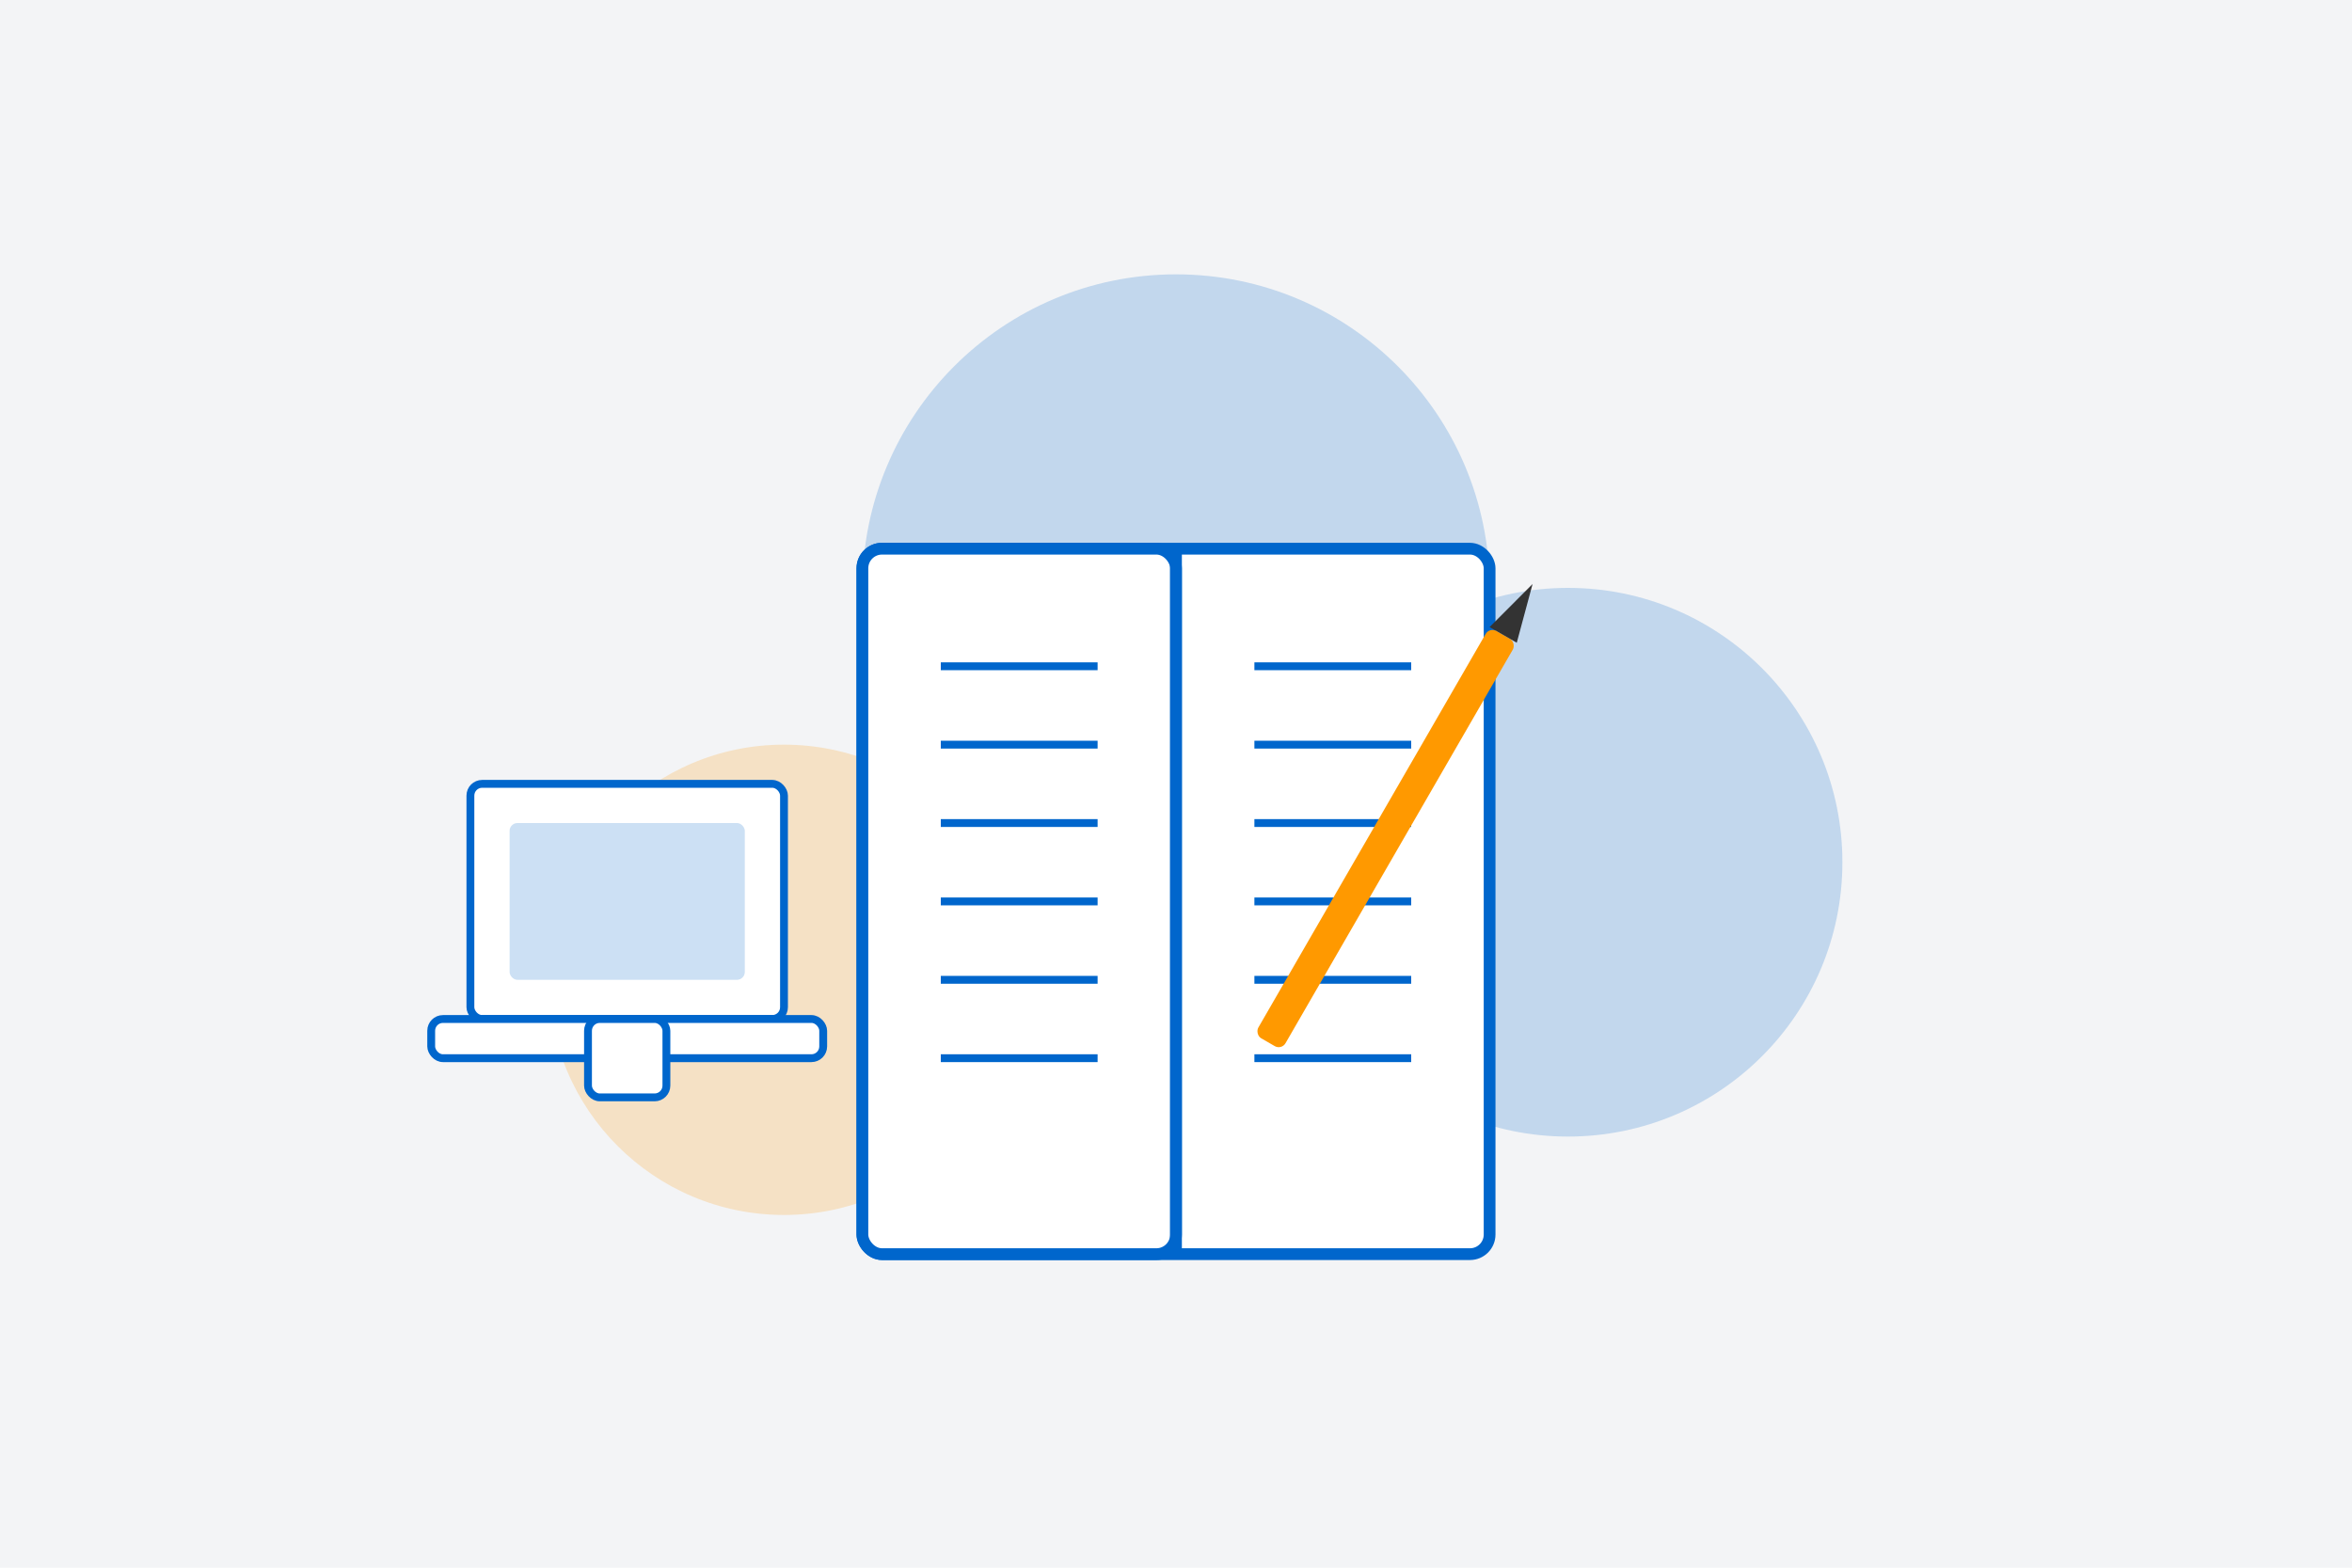 <svg xmlns="http://www.w3.org/2000/svg" width="600" height="400" viewBox="0 0 600 400" fill="none">
  <rect width="600" height="400" fill="#F3F4F6"/>
  <circle cx="300" cy="150" r="80" fill="#0066CC" opacity="0.2"/>
  <circle cx="200" cy="250" r="60" fill="#FF9900" opacity="0.2"/>
  <circle cx="400" cy="220" r="70" fill="#0066CC" opacity="0.2"/>
  
  <!-- Buku -->
  <rect x="220" y="140" width="160" height="180" rx="5" fill="#FFFFFF" stroke="#0066CC" stroke-width="3"/>
  <rect x="220" y="140" width="80" height="180" rx="5" fill="#FFFFFF" stroke="#0066CC" stroke-width="3"/>
  <line x1="300" y1="140" x2="300" y2="320" stroke="#0066CC" stroke-width="3"/>
  
  <!-- Garis-garis buku -->
  <line x1="240" y1="170" x2="280" y2="170" stroke="#0066CC" stroke-width="2"/>
  <line x1="240" y1="190" x2="280" y2="190" stroke="#0066CC" stroke-width="2"/>
  <line x1="240" y1="210" x2="280" y2="210" stroke="#0066CC" stroke-width="2"/>
  <line x1="240" y1="230" x2="280" y2="230" stroke="#0066CC" stroke-width="2"/>
  <line x1="240" y1="250" x2="280" y2="250" stroke="#0066CC" stroke-width="2"/>
  <line x1="240" y1="270" x2="280" y2="270" stroke="#0066CC" stroke-width="2"/>
  
  <line x1="320" y1="170" x2="360" y2="170" stroke="#0066CC" stroke-width="2"/>
  <line x1="320" y1="190" x2="360" y2="190" stroke="#0066CC" stroke-width="2"/>
  <line x1="320" y1="210" x2="360" y2="210" stroke="#0066CC" stroke-width="2"/>
  <line x1="320" y1="230" x2="360" y2="230" stroke="#0066CC" stroke-width="2"/>
  <line x1="320" y1="250" x2="360" y2="250" stroke="#0066CC" stroke-width="2"/>
  <line x1="320" y1="270" x2="360" y2="270" stroke="#0066CC" stroke-width="2"/>
  
  <!-- Pensil -->
  <rect x="380" y="160" width="8" height="120" rx="2" transform="rotate(30 380 160)" fill="#FF9900"/>
  <polygon points="380,160 388,160 384,145" transform="rotate(30 380 160)" fill="#333333"/>
  
  <!-- Komputer -->
  <rect x="120" y="200" width="80" height="60" rx="3" fill="#FFFFFF" stroke="#0066CC" stroke-width="2"/>
  <rect x="110" y="260" width="100" height="10" rx="3" fill="#FFFFFF" stroke="#0066CC" stroke-width="2"/>
  <rect x="150" y="260" width="20" height="20" rx="3" fill="#FFFFFF" stroke="#0066CC" stroke-width="2"/>
  <rect x="130" y="210" width="60" height="40" rx="2" fill="#0066CC" opacity="0.2"/>
</svg>

